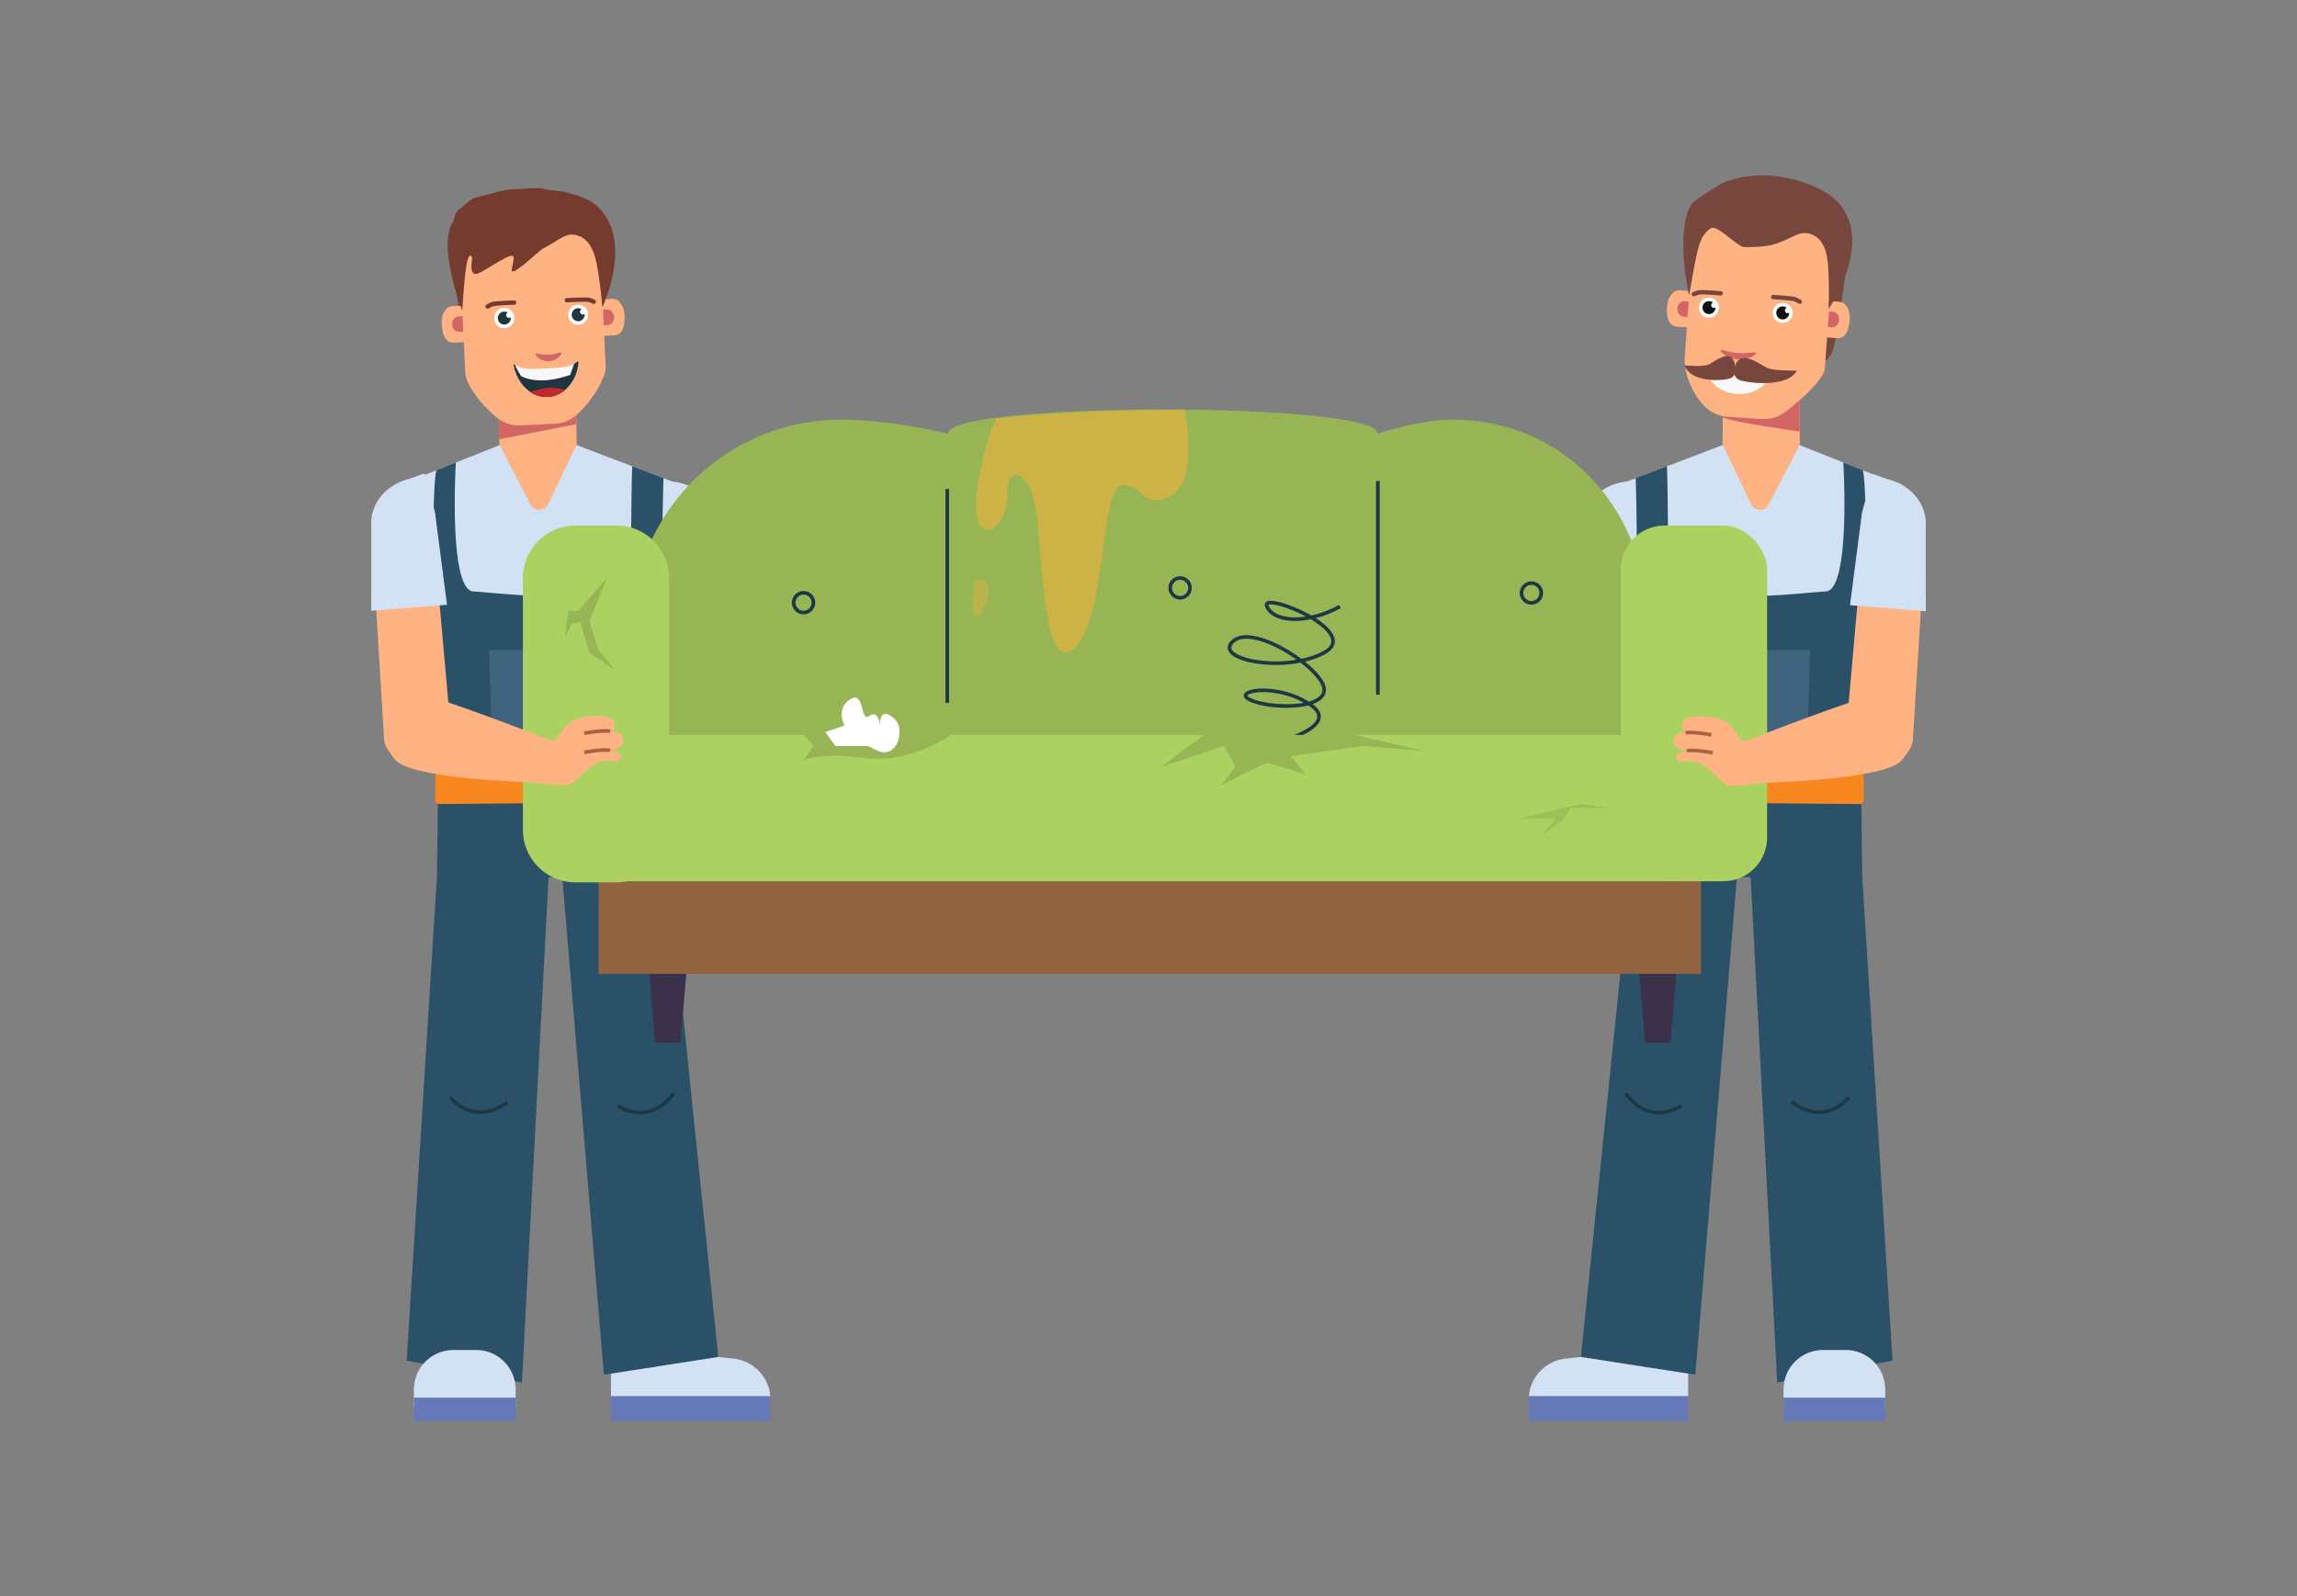 <svg xmlns="http://www.w3.org/2000/svg" viewBox="0 0 1920 1334.3"><rect x="0" y="0" width="1920" height="1334.3" fill="#808080" stroke="none"/><defs><style>.cls-1{isolation:isolate;}.cls-2{fill:#d3e1f4;}.cls-3{fill:#6579b8;}.cls-4{fill:#2b5168;}.cls-5,.cls-7{fill:none;stroke-miterlimit:10;stroke-width:3px;}.cls-5{stroke:#1e3744;}.cls-6{fill:#ffb382;}.cls-7{stroke:#aa6243;}.cls-8{fill:#77463d;}.cls-9{fill:#42637d;}.cls-10{fill:#d26665;}.cls-11{fill:#f9fffc;}.cls-12{fill:#20353f;}.cls-13{fill:#743b2e;}.cls-14{fill:#f8f8f8;}.cls-15{fill:#c1272d;}.cls-16{fill:#f88720;}.cls-17{fill:#111;}.cls-18{fill:#3b314a;}.cls-19,.cls-23,.cls-26{fill:#97b555;}.cls-20{fill:#926341;}.cls-21{fill:#abd160;}.cls-22,.cls-25{fill:#fbb03b;}.cls-22{opacity:0.54;}.cls-23,.cls-26{mix-blend-mode:multiply;}.cls-24{fill:#fff;}.cls-25{opacity:0.32;}.cls-26{opacity:0.63;}</style></defs><title>Пак_1_1</title><g class="cls-1"><g id="диван"><path class="cls-2" d="M510.72,1137.4v29.67h133v-.81a18.74,18.74,0,0,0-.48-3.67,34.65,34.65,0,0,0-30.2-27l-42.46-4.68c-2.23-.87-5.08-.83-6.77.64-8,7-16.74,18.33-41.1,6C521,1136.69,511.12,1135.71,510.72,1137.4Z"/><rect class="cls-3" x="510.72" y="1167.07" width="133.05" height="20.57"/><path class="cls-4" d="M600.38,1134.21,549,634.42H366.46l-1.25,98.44-25.28,404.4,96.35,18.36,22.26-422.41H470c0,1.3,34.77,415.83,34.77,415.83Z"/><path class="cls-5" d="M516.22,924.08s25.25,18.49,46.86-10"/><path class="cls-5" d="M376.35,917.16s18.76,25.05,47.73,4.15"/><path class="cls-6" d="M679.94,503.74l26.79,18.88S664.54,622.24,644,642.08s-51.51-19.62-44.64-35.24C605.9,591.87,679.94,503.74,679.94,503.74Z"/><path class="cls-6" d="M558.61,425s-21.48,11.35-17.76,22.78,58.41,171.72,58.41,171.72c4.27,10.06,19.61,17.52,37.36,8.28h0c11.92-4.69,18.65-17.48,15-28.54l-53.4-162.41c-6-14.66-24.1-20.07-39.63-11.83h0"/><path class="cls-2" d="M519.65,449.19c-5.06-18.82,7.26-44.31,29-46.64,20.3-2.18,37.53,5.1,45.07,20.08l0,0,34.15,62.08-70,35.25-33.78-61A32,32,0,0,1,519.65,449.19Z"/><path class="cls-7" d="M637.29,555.64s-13.7,17.52-15.45,33.19"/><path class="cls-8" d="M376.92,210.84s9.51,75.24,13.36,83.12,6.38,8,6.38,8l-3.52-62.32-7-31.29Z"/><path class="cls-2" d="M345.14,400.93S350.77,477,358.33,556.3c3.18,33.25,197.73,15,202.38-27.79,4.16-38.36,8.2-79.16,11.22-122.19l-17.37-6.63-19.39-7.39-56.3-21.49-29.51.38-28.71-.38-45,17.94h0l-.14.06-.22.07-.61.25-.39.16-1,.38-1.78.71-1.35.53-1.44.58-1.5.6-3,1.18c-.25.11-.49.19-.73.29l-1.36.55-1.24.5-1.09.43-1.54.61h0Z"/><path class="cls-4" d="M358.33,556.3c3.18,33.25,6.7,67.05,10.28,96a1.77,1.77,0,0,0,.08.4l179-5.24c3.62-36.44,8.4-76.21,13.05-119a1.21,1.21,0,0,0-.84-.17c-8.43,1.43-6.18-98.45-5.31-128.65l-26.07-9.94c-1.44,27,.39,94.65-5.47,99.47-21.36,17.57-118.75,5.21-127,5.21-21.35,0-15.12-106.4-15-107.82l-5.37,2.14-.14.07-.22.07-17,6.77L365,393c-2.68,1.63-4.36,77.69-1.22,125.66C367,566.82,358.33,556.3,358.33,556.3Z"/><polygon class="cls-9" points="408.85 543.44 411.07 618.48 507.83 618.48 508.21 543.44 408.85 543.44"/><path class="cls-6" d="M482,371.68l-23.85,49.64a8.31,8.31,0,0,1-14.88.22l-25.82-49.86V334.85L464,333l17.54-.71,0,3.53.19,15.8Z"/><polygon class="cls-10" points="417.01 367.23 481.49 354.55 481.49 339.45 417.32 340.5 417.01 367.23"/><g id="ears"><path class="cls-6" d="M389.21,280.44l-1.14-25-10,.45c-5.26.24-9.38,6.54-8.9,14.86.69,12.13,5,15.88,10.29,15.64l10.23-.47C389.46,284.13,389.3,282.29,389.21,280.44Z"/><path class="cls-10" d="M388.72,264.21l-5.45.24c-3.1.15-5.5,3.18-5.34,6.75h0c.17,3.57,2.84,6.37,5.93,6.23l5.45-.25Z"/><path class="cls-6" d="M503,275.25l-1.14-25,10-.46c5.26-.24,9.94,5.66,10.22,14,.42,12.15-3.57,16.28-8.83,16.52l-10.22.46C503.06,279,503.06,277.1,503,275.25Z"/><path class="cls-10" d="M502,259l5.45-.25c3.1-.14,5.77,2.66,5.93,6.23h0c.16,3.57-2.24,6.6-5.34,6.75l-5.44.24Z"/></g><path id="Face" class="cls-6" d="M453.27,179.53,430,180.59c-25.86,1.18-45.93,26.2-44.59,55.59l3.45,75.5c.4,8.94,12.38,26.07,26.72,37.5a29.49,29.49,0,0,0,19.82,6.38l28.52-1.39a29.57,29.57,0,0,0,19-8.16c13.25-12.67,23.72-30.78,23.31-39.69l-3.45-75.49C501.39,201.43,479.13,178.35,453.27,179.53Z"/><path id="nose" class="cls-10" d="M458.52,296.52a27.72,27.72,0,0,1-9.09-1c-1.05-.32-2.08.56-1.54,1.32a12.89,12.89,0,0,0,21.25-1c.46-.81-.64-1.59-1.66-1.18A27.42,27.42,0,0,1,458.52,296.52Z"/><g id="Eyes"><g id="Eye_L"><path class="cls-11" d="M421.92,274.25c-4.59.58-8.55-3.37-8.76-8a8.39,8.39,0,1,1,16.76-.76S430.61,273.15,421.92,274.25Z"/><path class="cls-12" d="M425.6,265.68a2.38,2.38,0,0,1-1.27-4.46,5.42,5.42,0,1,0,2.63,4.4c0-.14,0-.27,0-.41A2.32,2.32,0,0,1,425.6,265.68Z"/></g><g id="Eye_R"><circle class="cls-11" cx="483.28" cy="263.05" r="8.39" transform="translate(-11.49 22.3) rotate(-2.61)"/><path class="cls-12" d="M487.34,262.87a2.39,2.39,0,0,1-1.27-4.47,5.42,5.42,0,1,0,2.63,4.41c0-.14,0-.28,0-.42A2.41,2.41,0,0,1,487.34,262.87Z"/></g></g><g id="Brows"><path class="cls-13" d="M407.67,258a1.82,1.82,0,0,1-1-3.4,27,27,0,0,1,4.74-2.19c3.76-.88,17.78-1.3,18.38-1.32a1.82,1.82,0,0,1,.13,3.63h0c-3.95.12-14.82.56-17.65,1.22a27,27,0,0,0-3.8,1.83A1.76,1.76,0,0,1,407.67,258Z"/><path class="cls-13" d="M496.38,254a1.79,1.79,0,0,1-.82-.15,27.15,27.15,0,0,0-3.95-1.48c-2.87-.4-13.74.15-17.69.39a1.81,1.81,0,0,1-.23-3.62c.6,0,14.6-.9,18.42-.36a26.93,26.93,0,0,1,4.92,1.75,1.81,1.81,0,0,1-.65,3.47Z"/></g><path id="Hair" class="cls-13" d="M503.44,256.85s28.22-58.67-6.63-86.46c-7.43-5.93-21.28-8.95-21.28-8.95-2.67-1.82-17.75-2.16-22-3.74-3.49-1.29-19.83.6-22.42.46-10-.53-26.73,6-30.81,6.35-7.58.68-14,9.61-16.54,10.63-3.4,1.39-3.42,7.55-5.28,10.51-13,20.71,7.91,73.86,7.91,73.86,2.35-37.39,4.38-48,7.63-45.37,2.12,1.69-3.21,13.88,3.59,14.88,3.64.53,24.17-15,30.08-15.23,4.92-.22-2.65,14,1.18,13.15,5.4-1.19,21.72-17.67,25.51-19.5,12.08-5.81,17.64-13.15,27.05-11,14.47,3.37,16.86,20.73,18.77,32.45C502.48,242.91,503.44,256.85,503.44,256.85Z"/><path class="cls-14" d="M429.22,305.64a38.16,38.16,0,0,0,1.7,6,34.93,34.93,0,0,0,1.58,3.65c.4.8.83,1.59,1.29,2.35a30.94,30.94,0,0,0,9.21,9.91l.52.36.8.48.4.24.41.22c.28.16.55.3.83.44.44.21.87.42,1.32.6a1.69,1.69,0,0,0,.28.12c.19.08.37.16.56.22.39.16.79.3,1.19.43l.9.28.9.23a6.92,6.92,0,0,0,.88.19c.62.13,1.27.24,1.92.32.5.06,1,.1,1.53.12h.86c.45,0,.9,0,1.36,0l1-.07.5,0,.13,0,.76-.1c.28,0,.54-.08.81-.14s.49-.09.74-.14l0,0h.05c.37-.08.73-.17,1.09-.27s.74-.21,1.11-.34h0l1.16-.43c.39-.15.78-.31,1.17-.49l.51-.24.5-.24s.08,0,.11-.07a27.42,27.42,0,0,0,2.51-1.47c.4-.27.8-.56,1.2-.85l0,0c.37-.28.74-.58,1.1-.89h0l.34-.29h0l1.05-1a1.49,1.49,0,0,1,.18-.17v0a29.32,29.32,0,0,0,3.81-4.58,31.44,31.44,0,0,0,2.45-4.24q.19-.37.36-.75a33.48,33.48,0,0,0,1.43-3.66l0-.13a38.31,38.31,0,0,0,1.7-8c.07-.78-.64-1.32-1.17-.85a14.43,14.43,0,0,1-2.64,1.83c-5.82,3.23-14.1,3.3-23.23,3.71-10.61.49-20,1.34-26.26-3.17C429.74,304.27,429.07,304.87,429.22,305.64Z"/><path class="cls-12" d="M430.3,304.68a87.2,87.2,0,0,0,5.3,9.76,31.53,31.53,0,0,0,3.57,1.47c11.76,4,25.44,1.45,35.81-2h0l1.66-.57,3.14-9.18a14.43,14.43,0,0,0,2.64-1.83c.53-.47,1.24.07,1.17.85a38.31,38.31,0,0,1-1.7,8l0,.13a33.48,33.48,0,0,1-1.43,3.66q-.17.38-.36.75a31.44,31.44,0,0,1-2.45,4.24,29.32,29.32,0,0,1-3.81,4.58v0a1.49,1.49,0,0,0-.18.17l-1.05,1h0l-.36.33v0c-.36.31-.73.61-1.1.89l0,0c-.4.29-.8.58-1.2.85a27.42,27.42,0,0,1-2.51,1.47s-.08,0-.11.07l-.5.24-.51.24c-.39.18-.78.34-1.17.49l-1.16.43h0c-.37.13-.74.24-1.11.34s-.72.19-1.09.27h-.05l0,0c-.25.05-.49.11-.74.14s-.53.1-.81.14l-.76.1-.13,0-.5,0-1,.07c-.46,0-.91,0-1.36,0h-.86q-.78,0-1.53-.12c-.65-.08-1.3-.19-1.92-.32a6.92,6.92,0,0,1-.88-.19l-.9-.23-.9-.28c-.4-.13-.8-.27-1.19-.43-.19-.06-.37-.14-.56-.22a1.69,1.69,0,0,1-.28-.12c-.45-.18-.88-.39-1.32-.6-.28-.14-.55-.28-.83-.44l-.41-.22-.4-.24-.8-.48-.52-.36a30.94,30.94,0,0,1-9.21-9.91c-.46-.76-.89-1.55-1.29-2.35a34.93,34.93,0,0,1-1.58-3.65,38.16,38.16,0,0,1-1.7-6C429.07,304.87,429.74,304.27,430.3,304.68Z"/><path class="cls-15" d="M443,327.59l.52.36.8.48.4.24.41.22c.28.16.55.3.83.44.44.21.87.42,1.32.6a1.69,1.69,0,0,0,.28.12c.19.08.37.16.56.22.39.16.79.3,1.19.43l.9.28.9.23a6.92,6.92,0,0,0,.88.19c.62.13,1.27.24,1.92.32q.75.09,1.53.12h.86c.45,0,.9,0,1.36,0l1-.07.5,0,.13,0,.76-.1c.28,0,.54-.08.81-.14s.49-.09.74-.14l0,0h.05c.37-.08.73-.17,1.09-.27s.74-.21,1.11-.34h0l1.16-.43c.39-.15.78-.31,1.17-.49l.51-.24.5-.24s.08,0,.11-.07a27.42,27.42,0,0,0,2.51-1.47c.4-.27.8-.56,1.2-.85l0,0c.37-.28.74-.58,1.1-.89v0l0,0c-3.64-1.27-10.93-3.15-18.55-1.23C449.85,325.72,446.16,326.71,443,327.59Z"/><path class="cls-16" d="M363.79,668.53a3.56,3.56,0,0,0,3.64,3.55L550,670.44a4.76,4.76,0,0,0,4.75-5.38l-1.32-21.47a3,3,0,0,0-3-2.74l-182.83.86a3.57,3.57,0,0,0-3.59,3.48Z"/><path class="cls-2" d="M431,1161.4v14.85H346V1161.4a33,33,0,0,1,33-33h19.1A33,33,0,0,1,431,1161.4Z"/><rect class="cls-3" x="346.01" y="1168.2" width="85.02" height="19.45"/><path class="cls-2" d="M1411.1,1137.4v29.67h-133v-.81a18.74,18.74,0,0,1,.48-3.67,34.64,34.64,0,0,1,30.2-27l42.46-4.68c2.22-.87,5.07-.83,6.77.64,8,7,16.74,18.33,41.1,6C1400.84,1136.69,1410.71,1135.71,1411.1,1137.4Z"/><rect class="cls-3" x="1278.06" y="1167.07" width="133.05" height="20.57" transform="translate(2689.16 2354.71) rotate(-180)"/><path class="cls-4" d="M1321.44,1134.21l51.4-499.79h182.52l1.25,98.44,25.28,404.4-96.35,18.36-22.25-422.41h-11.43c0,1.3-34.77,415.83-34.77,415.83Z"/><path class="cls-5" d="M1405.61,924.08s-25.25,18.49-46.86-10"/><path class="cls-5" d="M1545.47,917.16s-18.76,25.05-47.72,4.15"/><path class="cls-6" d="M1241.89,503.74l-26.8,18.88s42.2,99.62,62.78,119.46,51.52-19.62,44.64-35.24C1315.92,591.87,1241.89,503.74,1241.89,503.74Z"/><path class="cls-6" d="M1363.22,425s21.48,11.35,17.76,22.78-58.41,171.72-58.41,171.72c-4.27,10.06-19.61,17.52-37.37,8.28h0c-11.92-4.69-18.64-17.48-15-28.54l53.39-162.41c6-14.66,24.11-20.07,39.64-11.83h0"/><path class="cls-2" d="M1402.17,449.19c5.06-18.82-7.26-44.31-29-46.64-20.3-2.18-37.53,5.1-45.07,20.08l0,0L1294,484.69l70,35.25,33.77-61A31.8,31.8,0,0,0,1402.17,449.19Z"/><path class="cls-7" d="M1284.54,555.64s13.7,17.52,15.44,33.19"/><path class="cls-8" d="M1544.9,210.84s-9.5,75.24-13.35,83.12-6.38,8-6.38,8l3.52-62.32,7-31.29Z"/><path class="cls-2" d="M1576.69,400.93s-5.64,76.11-13.2,155.37c-3.17,33.25-197.73,15-202.38-27.79-4.15-38.36-8.2-79.16-11.21-122.19l17.37-6.63,19.38-7.39,56.3-21.49,29.52.38,28.71-.38,45,17.94h0l.15.06.22.07.61.25.39.16,1,.38,1.78.71,1.35.53,1.45.58,1.49.6,3,1.18c.24.11.49.19.72.29l1.36.55,1.25.5,1.09.43,1.53.61h0Z"/><path class="cls-4" d="M1563.49,556.3c-3.17,33.25-6.69,67.05-10.27,96a1.37,1.37,0,0,1-.09.4l-179-5.24c-3.63-36.44-8.41-76.21-13.06-119a1.22,1.22,0,0,1,.84-.17c8.44,1.43,6.19-98.45,5.32-128.65l26.07-9.94c1.43,27-.39,94.65,5.47,99.47,21.35,17.57,118.75,5.21,127,5.21,21.35,0,15.13-106.4,15-107.82l5.36,2.14a.55.55,0,0,1,.15.07l.22.07,17,6.77-6.67-2.66c2.68,1.63,4.37,77.69,1.22,125.66C1554.87,566.82,1563.49,556.3,1563.49,556.3Z"/><polygon class="cls-9" points="1512.97 543.44 1510.75 618.48 1414 618.48 1413.62 543.44 1512.97 543.44"/><path class="cls-6" d="M1439.79,371.68l23.86,49.64a8.31,8.31,0,0,0,14.88.22l25.82-49.86V334.85L1457.8,333l-17.55-.71,0,3.53-.2,15.8Z"/><g id="Face_02"><path class="cls-10" d="M1440,348.68c6.38,4.12,64.33,12,64.33,12V332l-46.55-1.89-17.58,2.83Z"/><g id="ears-2" data-name="ears"><path class="cls-6" d="M1412.2,268.28l1.8-24.94-10-.72c-5.25-.37-10.08,5.4-10.58,13.71-.73,12.13,3.14,16.36,8.39,16.74l10.21.74C1412,272,1412.07,270.14,1412.2,268.28Z"/><path class="cls-10" d="M1413.61,252.1l-5.43-.39c-3.1-.22-5.84,2.51-6.09,6.08h0c-.26,3.56,2.06,6.66,5.16,6.88l5.43.39Z"/><path class="cls-6" d="M1525.79,276.45l1.79-24.94,10,.72c5.25.37,9.2,6.78,8.51,15.08-1,12.11-5.45,15.74-10.7,15.36l-10.21-.73C1525.44,280.13,1525.66,278.3,1525.79,276.45Z"/><path class="cls-10" d="M1526.71,260.24l5.43.39c3.1.22,5.42,3.32,5.16,6.88h0c-.25,3.56-3,6.3-6.09,6.07l-5.44-.39Z"/></g><path id="Face-2" data-name="Face" class="cls-6" d="M1487.64,175.57l-23.24-1.67c-25.83-1.86-48.69,20.63-50.8,50l-5.42,75.38c-.64,8.93,3.82,27.34,16.73,40.38a29.51,29.51,0,0,0,18.93,8.66l28.49,1.95a29.5,29.5,0,0,0,19.79-5.88c14.64-11,32.58-27.78,33.22-36.68l5.42-75.38C1532.87,203,1513.46,177.43,1487.64,175.57Z"/><path id="nose-2" data-name="nose" class="cls-10" d="M1453,295a51.59,51.59,0,0,1-12.37-2.35c-1.41-.47-2.94.26-2.3,1.09,2.33,3.06,7.75,6.19,14.28,6.66s12.34-1.85,15.08-4.55c.75-.73-.65-1.67-2.12-1.41A51.52,51.52,0,0,1,1453,295Z"/><g id="Eyes-2" data-name="Eyes"><g id="Eye_L-2" data-name="Eye_L"><circle class="cls-11" cx="1428.51" cy="257.11" r="8.39" transform="translate(1069.62 1663.5) rotate(-85.89)"/><path class="cls-17" d="M1432.57,257.4a2.39,2.39,0,0,1-.74-4.59,5.34,5.34,0,0,0-2.93-1.11,5.42,5.42,0,1,0,5,5.79c0-.13,0-.27,0-.41A2.43,2.43,0,0,1,1432.57,257.4Z"/></g><g id="Eye_R-2" data-name="Eye_R"><circle class="cls-11" cx="1490.16" cy="261.54" r="8.39" transform="translate(1122.42 1729.1) rotate(-85.89)"/><path class="cls-17" d="M1494.21,261.83a2.39,2.39,0,0,1-.74-4.59,5.43,5.43,0,1,0,2.1,4.69c0-.14,0-.28,0-.42A2.36,2.36,0,0,1,1494.21,261.83Z"/></g></g><g id="Brows-2" data-name="Brows"><path class="cls-8" d="M1415.66,247.66a1.81,1.81,0,0,1-.56-3.48,26.47,26.47,0,0,1,5-1.63c3.84-.43,17.81.8,18.4.85a1.82,1.82,0,0,1-.29,3.62h0c-3.93-.34-14.79-1.18-17.67-.85a26.25,26.25,0,0,0-4,1.37A1.83,1.83,0,0,1,1415.66,247.66Z"/><path class="cls-8" d="M1504.23,254a1.78,1.78,0,0,1-.79-.25,27.34,27.34,0,0,0-3.75-1.92c-2.81-.74-13.67-1.47-17.62-1.69a1.81,1.81,0,1,1,.2-3.62c.6,0,14.61.81,18.34,1.8a26.16,26.16,0,0,1,4.68,2.31,1.82,1.82,0,0,1-1.06,3.37Z"/></g><path id="Hair-2" data-name="Hair" class="cls-8" d="M1528.41,258.24s37.85-54.25,8.91-88.15c-14.47-17-61.71-32.67-97.53-17-3.41,1.5-24.42,14.92-26.18,17.94-13.69,23.49-1.77,76.1-1.77,76.1,6.72-36.86,7.5-49.53,18.29-56.37,5.4-3.42,22.17,15.8,28.08,15.8,17.6,0,23.28-1.81,27.26-3.18,12.67-4.36,19-11,28.14-7.71,14,5,14.32,22.55,14.85,34.41C1529.09,244.28,1528.41,258.24,1528.41,258.24Z"/><path id="Mouth" class="cls-14" d="M1452.72,314.53c-10.59-.77-19.91-3-25.67-6.71-.53-.33-1.25,0-1.17.55,1.53,10.95,12.21,19.95,25.78,20.92s25.43-6.4,28.51-17c.15-.53-.51-1-1.08-.7C1472.85,314.43,1463.32,315.29,1452.72,314.53Z"/></g><path class="cls-8" d="M1450.83,304.54s-4.72,10.74,4.12,13.43,40.1,5.55,46.89-8.18c0,0-19.1.42-24.93-2.4S1455.81,292.52,1450.83,304.54Z"/><path class="cls-8" d="M1449.88,303.3s3.18,11-4.17,13.15-32.92,3.06-37.59-11.06c0,0,15.49,1.59,20.4-.86S1446.58,291,1449.88,303.3Z"/><path class="cls-16" d="M1558,668.53a3.57,3.57,0,0,1-3.65,3.55l-182.58-1.64a4.76,4.76,0,0,1-4.75-5.38l1.32-21.47a3,3,0,0,1,3-2.74l182.82.86a3.57,3.57,0,0,1,3.6,3.48Z"/><path class="cls-2" d="M1490.8,1161.4v14.85h85V1161.4a33,33,0,0,0-33-33h-19.11A33,33,0,0,0,1490.8,1161.4Z"/><rect class="cls-3" x="1490.8" y="1168.2" width="85.02" height="19.45"/><polygon class="cls-18" points="568.79 871.56 547.55 871.56 541.81 803.75 574.53 803.75 568.79 871.56"/><polygon class="cls-18" points="1396.33 871.56 1375.09 871.56 1369.35 803.75 1402.07 803.75 1396.33 871.56"/><path class="cls-19" d="M1377.9,525.43V633.51H528.14V525.43A174.68,174.68,0,0,1,702.82,350.76c42.58,0,89.6,11.74,89.6,11.74,0-6.42,20.31-11.3,51.28-14.66,31.63-3.43,74.34-5.27,117.89-5.51,93.14-.55,190,6.17,190,20.17,0,0,35.27-11.74,62.22-11.74C1310.32,350.76,1377.9,429,1377.9,525.43Z"/><polygon class="cls-20" points="1421.8 618.61 500.37 618.6 500.31 814 1421.8 814 1421.8 618.61"/><path class="cls-21" d="M559.33,483.19V693.51a43.94,43.94,0,0,1-43.93,44H481a43.94,43.94,0,0,1-43.93-44V483.19A43.92,43.92,0,0,1,481,439.27H515.4a43.93,43.93,0,0,1,43.93,43.92Z"/><rect class="cls-21" x="1354.79" y="439.27" width="122.28" height="297.33" rx="36.63"/><path class="cls-21" d="M1403.15,736.56H520a50.9,50.9,0,0,1-50.9-50.9V665.17A50.9,50.9,0,0,1,520,614.26h883.12a50.9,50.9,0,0,1,50.9,50.91v20.49A50.9,50.9,0,0,1,1403.15,736.56Z"/><path class="cls-22" d="M978.75,414.28c-24,13.35-24-11.48-41.48-8.43S925.21,513.23,899,540.71s-27.48-69.43-32.48-110S841.43,389,842.35,409.9c1.66,37.36-39.14,56.88-22.48-18,3.57-16.1,6.36-30.88,13.39-42.18,42.08-4.57,98.93-7,156.89-7.34C990.15,342.33,1002.72,400.9,978.75,414.28Z"/><path class="cls-5" d="M1058,623.46s65.7-15,37.55-34.28-66.64-11.74-50.69-4.23,61,8.49,62-8-58.19-56.41-76-41.12,43.19,27.49,76,9.66-54.45-52.61-47.88-38.51,35.67,14.05,61,0"/><path class="cls-23" d="M1006.33,614.26l-35.66,26.59,52.56-17.39,9.52,17.39-12,15.61s35.67-18.75,38.8-18.63,31.91,9.71,31.91,9.71L1079.16,632l61.08-8.56,50.51,4.39s-58-13.59-59.9-13.59Z"/><polygon class="cls-23" points="1223.14 439.27 1226.9 418.68 1254.12 400.57 1229.71 426.04 1233.47 439.27 1247.55 432.85 1265.38 439.27 1244.26 439.27 1223.14 453.64 1215.66 476.83 1215.09 453.29 1207.19 439.27 1223.14 439.27"/><path class="cls-23" d="M671.68,613.83l8.26,9.63-8.26,11.9s11.39-4.88,35.05-3.34,27.42,4.09,47.13,0,48.64-20.16,37.93-17.76"/><path class="cls-24" d="M751.78,612.86s1.88-8.77-7.5-14.68-8.7,7.34-8.7,7.34-1.63-12.92-9.14-7-3.41-21.84-15.78-14-4.87,21.86-4.87,21.86l-15.95,5.54,8.45,11.57s18.68.21,24.83,0,11.77,8.07,20.22,4.39S751.78,612.86,751.78,612.86Z"/><path class="cls-23" d="M483.6,510.54s26.61-31.42,24.08-27.4-15.08,36.54-15.08,36.54l7.71,23.76,13.92,16.61-21.63-14.5-7.55-25.87-7.19,1.74-5.64,11.72,2.75-22.6Z"/><path class="cls-25" d="M814.34,487.5s-4.12,23.77,0,27.53,16.63-19.4,10.37-27.53S814.34,487.5,814.34,487.5Z"/><line class="cls-5" x1="791.79" y1="408.75" x2="791.79" y2="587.4"/><line class="cls-5" x1="1151.72" y1="402.08" x2="1151.72" y2="580.72"/><circle class="cls-5" cx="986.42" cy="491.4" r="8.26"/><circle class="cls-5" cx="1280.07" cy="495.65" r="8.26"/><circle class="cls-5" cx="671.68" cy="503.74" r="8.26"/><polygon class="cls-26" points="1269.2 684.18 1299.98 684.18 1288.33 698.48 1306.89 685.2 1312.79 675.41 1344.58 675.41 1321.44 672.08 1269.2 684.18"/><path class="cls-6" d="M471.11,623l-22.2,31s-87.82-1.82-113.18-15-5-61.21,12-59.65C364,580.82,471.11,623,471.11,623Z"/><path class="cls-6" d="M336.07,420.53s-26.2,5.16-25.8,17.17,10.86,181,10.86,181c1.31,10.85,14,22.27,33.6,18.33h0c12.75-1.2,22.76-11.62,22.34-23.25l-15-170.17c-1.66-15.74-8.78-26.66-26-23.05Z"/><path class="cls-2" d="M358.33,409.94c-5.43-18.72,2.27-15.08-18.7-9-18.61,5.4-30.59,21.84-29.27,38.56h0l-.07,71,63.35-5L364,431.49C364.2,428,359.36,413.47,358.33,409.94Z"/><path class="cls-6" d="M428.9,609.45s30,12.36,34.42,9.5,6.16-11.8,16.67-17.11,27.09-4.22,31.51-.67,1.26,9.29,1.26,9.29l-2.57,1.44s8.29-1.59,10.48,5-5.69,10.63-13,10.29c0,0,14.17,1.16,11,6.8s-11.41-2.08-22.35,5.21-16,16.33-22.59,17.12-37-3.26-37-3.26Z"/><path class="cls-7" d="M488.35,628.82s16.37-3,21.73-1.56"/><path class="cls-7" d="M488.35,612.86s16.37-3,21.73-1.56"/><path class="cls-6" d="M1448.89,623.37l22.2,31s87.82-1.82,113.18-15,5-61.2-12-59.65C1556,581.18,1448.89,623.37,1448.89,623.37Z"/><path class="cls-6" d="M1583.93,420.89s26.2,5.15,25.8,17.17-10.86,181-10.86,181c-1.31,10.85-14,22.26-33.6,18.32h0c-12.75-1.2-22.77-11.62-22.34-23.25l15-170.17c1.66-15.74,8.77-26.65,26-23Z"/><path class="cls-2" d="M1561.67,410.3c5.43-18.73-2.27-15.08,18.7-9,18.61,5.4,30.59,21.84,29.27,38.55h0l.07,71-63.35-5,9.6-74.06C1555.8,428.33,1560.64,413.82,1561.67,410.3Z"/><path class="cls-6" d="M1491.1,609.81s-30,12.35-34.43,9.5-6.15-11.81-16.66-17.11-27.09-4.23-31.51-.68-1.26,9.3-1.26,9.3l2.57,1.44s-8.29-1.6-10.48,5,5.69,10.63,13,10.28c0,0-14.17,1.16-11,6.81s11.41-2.08,22.35,5.2,16,16.33,22.59,17.12,37-3.26,37-3.26Z"/><path class="cls-7" d="M1431.65,629.18s-16.37-3-21.73-1.56"/><path class="cls-7" d="M1430.56,614.18s-16.37-3-21.73-1.56"/></g></g></svg>